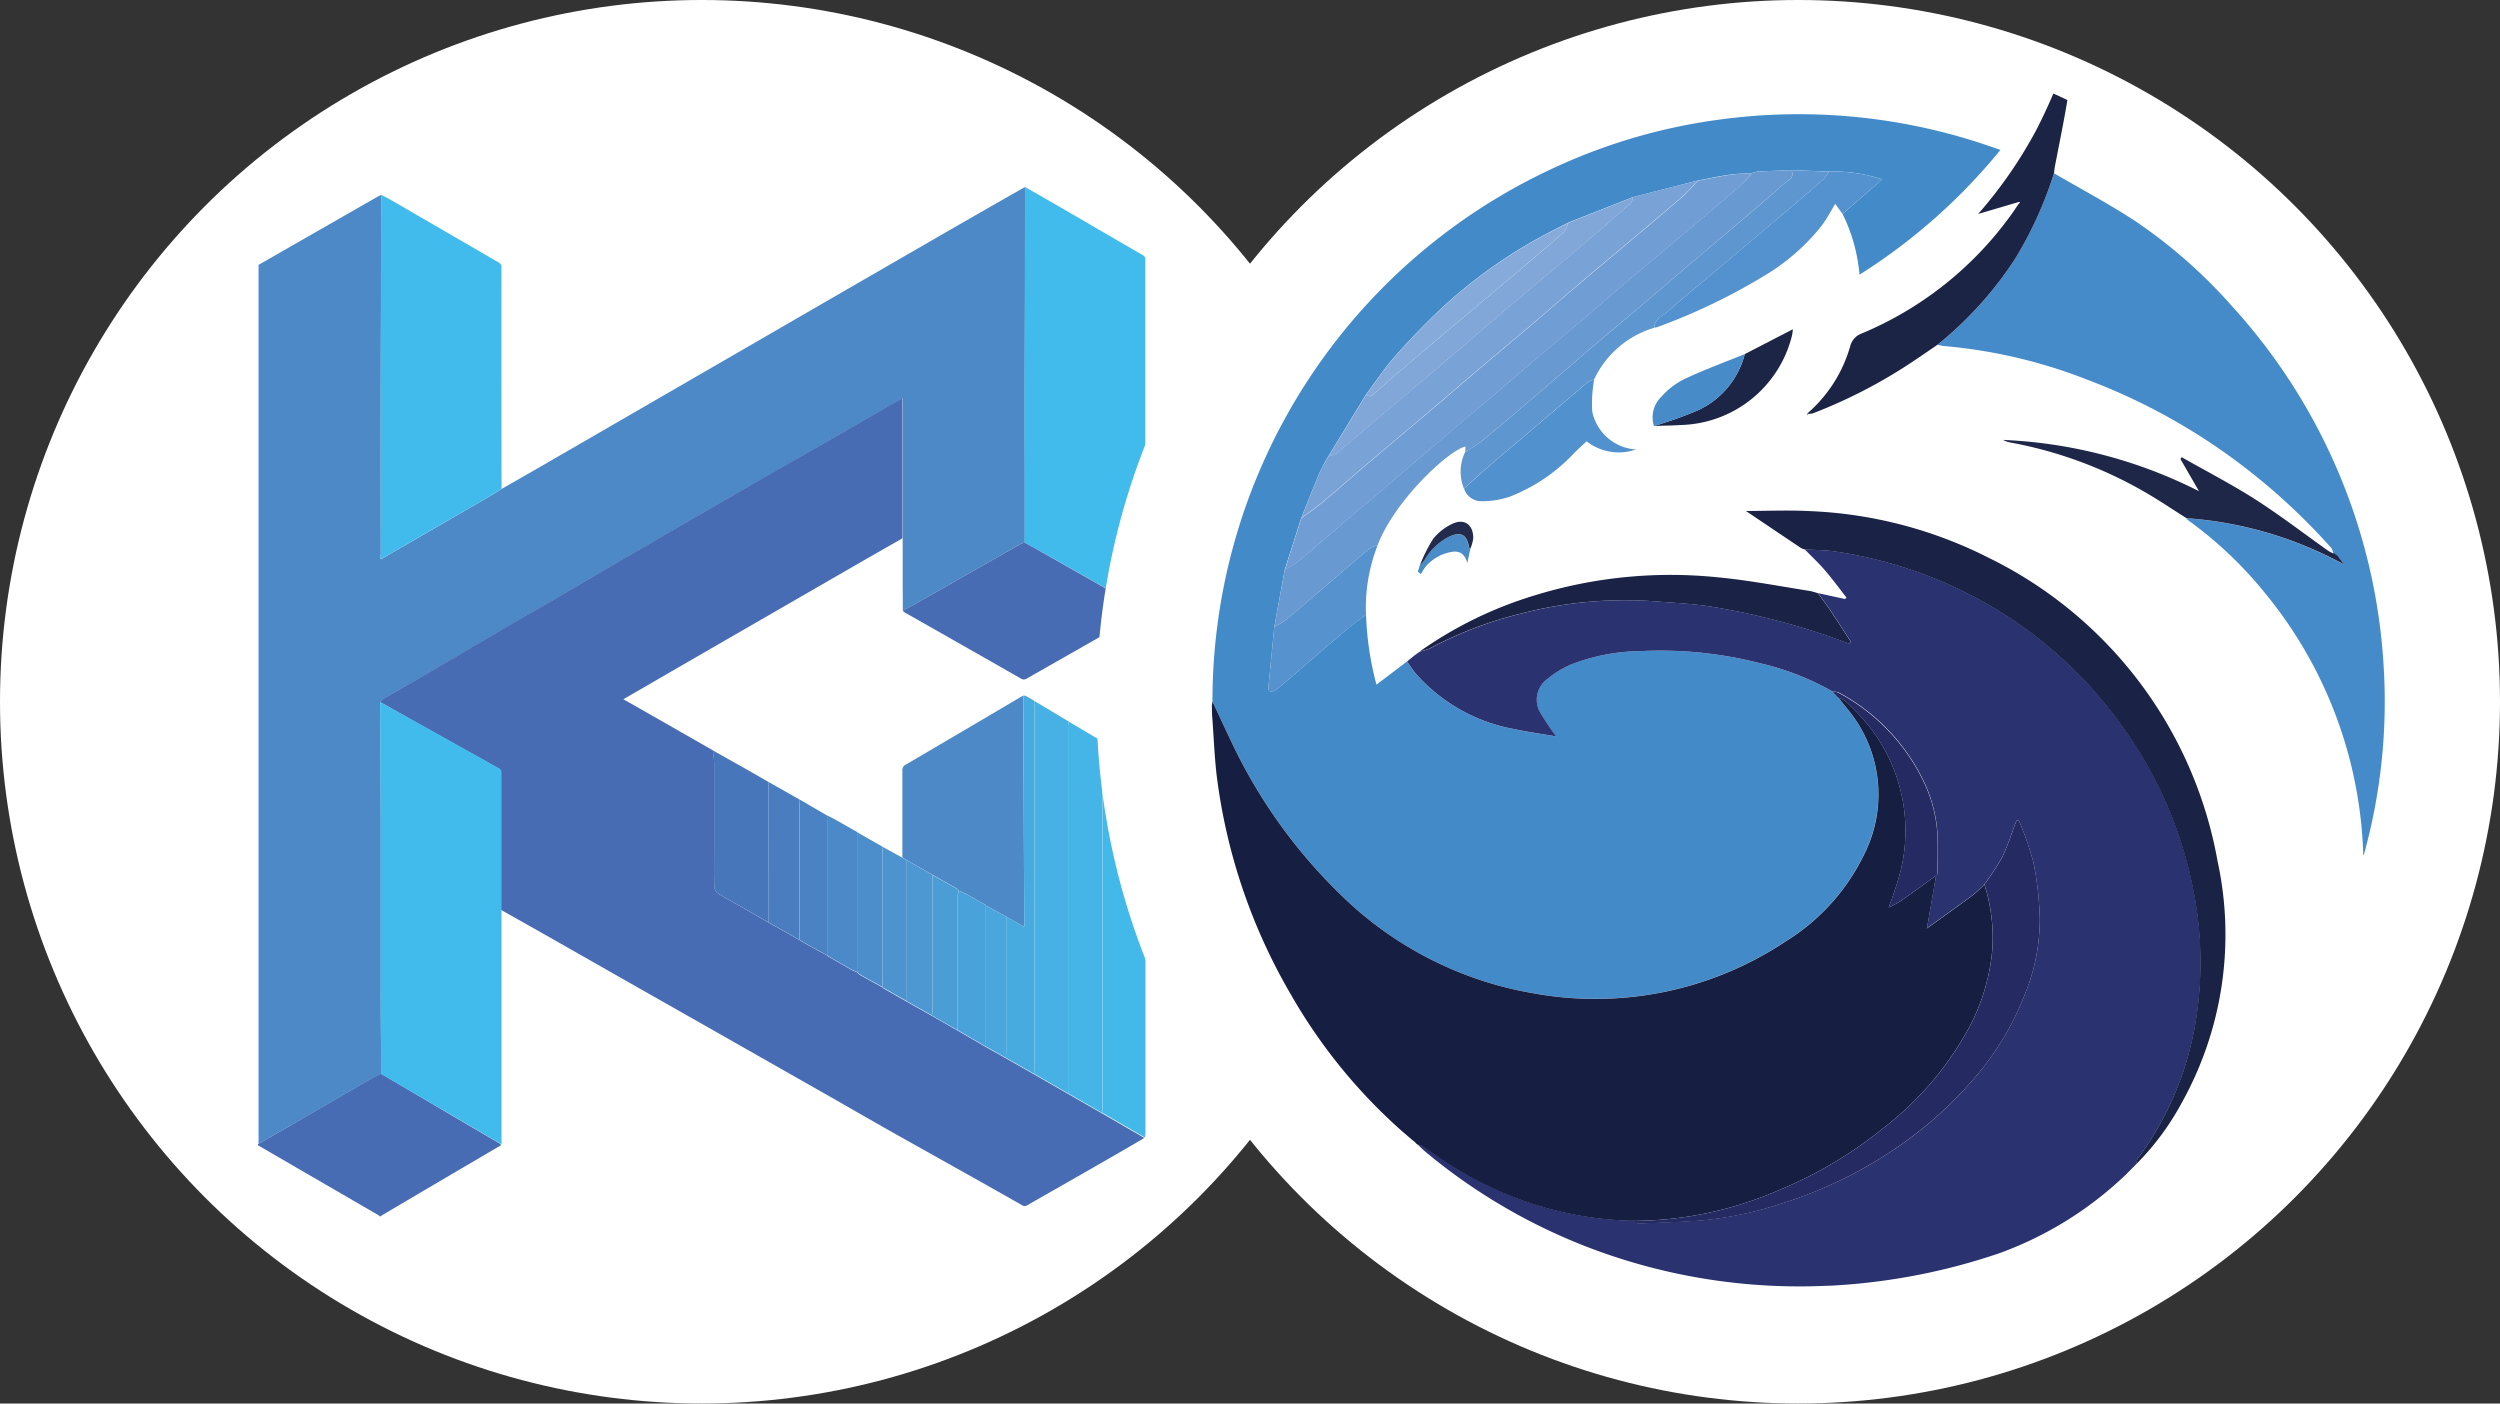 <svg xmlns="http://www.w3.org/2000/svg" xmlns:xlink="http://www.w3.org/1999/xlink" width="114" height="64" viewBox="0 0 114 64">
  <rect x="0" y="0" width="114" height="64" fill="#333333" stroke="none"/>
  <defs>
    <style>
      .cls-1 {
        fill: #fff;
      }

      .cls-2 {
        fill: #486cb4;
      }

      .cls-3 {
        fill: #cdd8ef;
      }

      .cls-4 {
        fill: #4e89c7;
      }

      .cls-5 {
        fill: #41bbec;
      }

      .cls-6 {
        fill: #43b9ea;
      }

      .cls-7 {
        fill: #45b5e8;
      }

      .cls-8 {
        fill: #47b0e4;
      }

      .cls-9 {
        fill: #4876ba;
      }

      .cls-10 {
        fill: #47abe0;
      }

      .cls-11 {
        fill: #4a7dc0;
      }

      .cls-12 {
        fill: #4c89c8;
      }

      .cls-13 {
        fill: #4a82c3;
      }

      .cls-14 {
        fill: #4c8ecc;
      }

      .cls-15 {
        fill: #4d93cf;
      }

      .cls-16 {
        fill: #7bc8f0;
      }

      .cls-17 {
        fill: #ccd8ee;
      }

      .cls-18 {
        fill: #4aa2da;
      }

      .cls-19 {
        fill: #4d98d3;
      }

      .cls-20 {
        fill: #4b9dd6;
      }

      .cls-21 {
        fill: #49a7dd;
      }

      .cls-22 {
        clip-path: url(#clip-path);
      }

      .cls-23 {
        clip-path: url(#clip-path-2);
      }

      .cls-24 {
        fill: #438ac9;
      }

      .cls-25 {
        fill: #2a3270;
      }

      .cls-26 {
        fill: #161f42;
      }

      .cls-27 {
        fill: #458bca;
      }

      .cls-28 {
        fill: #1a2245;
      }

      .cls-29 {
        fill: #689ad1;
      }

      .cls-30 {
        fill: #1b2445;
      }

      .cls-31 {
        fill: #5e96d0;
      }

      .cls-32 {
        fill: #5392ce;
      }

      .cls-33 {
        fill: #1f2748;
      }

      .cls-34 {
        fill: #5191cd;
      }

      .cls-35 {
        fill: #5592ce;
      }

      .cls-36 {
        fill: #1d2547;
      }

      .cls-37 {
        fill: #478bc9;
      }

      .cls-38 {
        fill: #498cc7;
      }

      .cls-39 {
        fill: #222b4c;
      }

      .cls-40 {
        fill: #709ed4;
      }

      .cls-41 {
        fill: #79a3d6;
      }

      .cls-42 {
        fill: #81a7d8;
      }

      .cls-43 {
        fill: #252a62;
      }

      .cls-44 {
        fill: #86abda;
      }

      .cls-45 {
        fill: #252a63;
      }
    </style>
    <clipPath id="clip-path">
      <circle id="Ellipse_2063" data-name="Ellipse 2063" class="cls-1" cx="32" cy="32" r="32" transform="translate(-24865 -22993)"/>
    </clipPath>
    <clipPath id="clip-path-2">
      <circle id="Ellipse_2053" data-name="Ellipse 2053" class="cls-1" cx="28.444" cy="28.444" r="28.444" transform="translate(-22067.555 -20359.111)"/>
    </clipPath>
  </defs>
  <g id="Group_953" data-name="Group 953" transform="translate(21471 23193)">
    <g id="Group_889" data-name="Group 889">
      <g id="Group_888" data-name="Group 888">
        <g id="Group_879" data-name="Group 879" transform="translate(1154 1720)">
          <circle id="Ellipse_1805" data-name="Ellipse 1805" class="cls-1" cx="32" cy="32" r="32" transform="translate(-22625 -24913)"/>
          <g id="KOM" transform="translate(-22613.188 -24904.48)">
            <path id="Path_17616" data-name="Path 17616" class="cls-2" d="M-596.212,392.015l-2.215,1.3q-1.586.933-3.172,1.871a.975.975,0,0,0-.1.072h-.028a.348.348,0,0,0-.048-.045l-5.516-3.2v-.056l.033-.027a.436.436,0,0,0,.077-.029l1.938-1.121,3.208-1.865a3.737,3.737,0,0,1,.36-.169.351.351,0,0,0,.033.024l3.2,1.885,2.215,1.3Z" transform="translate(607.24 -348.309)"/>
            <path id="Path_17617" data-name="Path 17617" class="cls-3" d="M-607.247,112.375l-.033.027V72.3h.027v39.867C-607.247,112.237-607.247,112.305-607.247,112.375Z" transform="translate(607.231 -68.75)"/>
            <path id="Path_17618" data-name="Path 17618" class="cls-4" d="M-607,85.546V45.475l2.235-1.282,3.182-1.822a1.808,1.808,0,0,1,.178-.083q-.014,3.786-.025,7.577-.008,4.362,0,8.723c0,.1-.012.2-.017.309a.409.409,0,0,0,.069-.023l2.017-1.166,2.8-1.622c.217-.126.428-.26.641-.391l1.756-1.007,9.78-5.657q4.176-2.417,8.355-4.829,1.923-1.109,3.853-2.208c.043-.024.091-.043.136-.065q-.012,3.683-.024,7.364-.007,2.839,0,5.675v3.173a.879.879,0,0,0-.156.052c-.248.135-.5.275-.741.415l-2.18,1.239-1.73.986c-.251.141-.5.276-.757.414q0-.629-.006-1.258V57.978l.007-.027V51.572a.406.406,0,0,0-.072.024l-1.742,1-2.318,1.337c-.861.494-1.728.984-2.589,1.479q-1.692.972-3.381,1.951-1.737,1.007-3.469,2.017-1.4.816-2.8,1.638-1.119.654-2.241,1.3c-.746.436-1.49.875-2.236,1.31-.933.543-1.865,1.082-2.8,1.632a1.283,1.283,0,0,0-.181.16c.008,1.736.021,3.473.024,5.21v8.16c0,1.191.014,2.383.021,3.574-.117.056-.246.1-.36.169q-1.608.933-3.208,1.865-.975.555-1.942,1.117A.438.438,0,0,1-607,85.546Z" transform="translate(606.984 -41.92)"/>
            <path id="Path_17619" data-name="Path 17619" class="cls-2" d="M-559.51,138.422a1.281,1.281,0,0,1,.176-.162c.933-.544,1.865-1.083,2.8-1.632.746-.435,1.49-.874,2.236-1.31s1.495-.867,2.241-1.3q1.4-.816,2.8-1.638,1.733-1.011,3.469-2.017,1.688-.977,3.381-1.951c.862-.5,1.728-.985,2.589-1.479q1.166-.667,2.318-1.337l1.742-1a.409.409,0,0,1,.072-.024v6.378l-.035.019-1.707.976-7.586,4.377-3.283,1.9-.117.071,1.594.907,2.448,1.4a.39.39,0,0,1,.044.031c.019.213.052.428.054.642v4.021c0,.5-.009,1.006.006,1.507a.45.45,0,0,0,.142.324c.321.211.663.389,1,.583l1.315.754,1.426.81c.168.1.335.2.5.291.251.139.5.273.753.409a.679.679,0,0,0,.088.068q.507.292,1.016.583a2.8,2.8,0,0,0,.265.117.7.7,0,0,0,.1.1c.1.063.206.117.311.178.254.141.508.28.762.418.012.014.021.033.036.041l1.049.6,1.146.647,1.174.671,1.282.746.9.507,1.282.731,1.566.9,1.595.916,1.9,1.1c-.307.181-.613.363-.921.54q-.963.556-1.929,1.109L-530,161.365a.2.2,0,0,1-.233,0q-1.5-.853-3.015-1.7c-1.01-.568-2.023-1.131-3.031-1.7-.92-.52-1.833-1.049-2.75-1.571l-5.493-3.122-3.264-1.852-3.514-2q-1.348-.765-2.7-1.524v-6.248a.193.193,0,0,0-.108-.2c-.521-.287-1.038-.583-1.556-.87l-2.019-1.128Z" transform="translate(565.03 -114.926)"/>
            <path id="Path_17620" data-name="Path 17620" class="cls-5" d="M-559.51,243.39l1.851,1.026q1.011.563,2.019,1.128c.519.289,1.035.583,1.556.87a.192.192,0,0,1,.112.195v16.934H-554l-2.215-1.3-3.215-1.873a.327.327,0,0,1-.033-.024c-.007-1.191-.02-2.383-.021-3.574v-8.16Q-559.494,245.991-559.51,243.39Z" transform="translate(565.03 -219.895)"/>
            <path id="Path_17621" data-name="Path 17621" class="cls-5" d="M-307.41,58.142V49.294q.008-3.68.024-7.364c.372.212.744.423,1.115.638,1.416.816,2.832,1.648,4.25,2.467a.214.214,0,0,1,.117.223q0,6.346,0,12.692v3.264a.193.193,0,0,1-.02.023c-.262-.148-.526-.295-.788-.444l-3.416-1.942C-306.559,58.614-306.986,58.375-307.41,58.142Z" transform="translate(342.319 -41.92)"/>
            <path id="Path_17622" data-name="Path 17622" class="cls-5" d="M-553.865,58.389c-.213.131-.424.265-.641.391q-1.4.816-2.8,1.622l-2.017,1.166a.4.4,0,0,1-.069.023c.006-.117.018-.211.018-.309V52.557q0-3.786.024-7.577c.147.077.3.149.44.233l4.914,2.851a.233.233,0,0,1,.127.233Q-553.873,53.344-553.865,58.389Z" transform="translate(564.924 -44.614)"/>
            <path id="Path_17623" data-name="Path 17623" class="cls-4" d="M-355.231,248.229v-3.941a.269.269,0,0,1,.155-.273q2.614-1.532,5.224-3.074c.043-.026.09-.048.135-.071.014,3.5.028,7,.043,10.544l-.824-.466c-.033-.019-.064-.038-.1-.056l-.827-.451c-.012-.014-.02-.033-.035-.041-.293-.167-.583-.335-.881-.5a3.1,3.1,0,0,0-.312-.133c-.021-.028-.036-.068-.064-.083-.379-.217-.759-.429-1.14-.642l-1.174-.671-.2-.117Z" transform="translate(384.567 -217.668)"/>
            <path id="Path_17624" data-name="Path 17624" class="cls-2" d="M-349.558,181c.424.233.851.473,1.275.713l3.416,1.942c.262.149.526.3.788.444a.058.058,0,0,0,.022.012c-.34.2-.68.4-1.022.595l-4.376,2.492a.24.24,0,0,1-.275,0q-2.636-1.505-5.273-3a1.248,1.248,0,0,1-.117-.089c.253-.138.506-.273.757-.414q.867-.492,1.73-.986l2.18-1.239c.246-.14.493-.28.741-.415A.878.878,0,0,1-349.558,181Z" transform="translate(384.467 -164.778)"/>
            <path id="Path_17625" data-name="Path 17625" class="cls-6" d="M-275.028,276.979l-1.9-1.1c-.009-.1-.027-.192-.027-.289V259.173a1.746,1.746,0,0,1,.028-.233l1.516.891c.135.08.323.135.388.255a1.148,1.148,0,0,1,.025.479v16.24A1.239,1.239,0,0,1-275.028,276.979Z" transform="translate(315.419 -233.632)"/>
            <path id="Path_17626" data-name="Path 17626" class="cls-7" d="M-288.814,251.908a1.751,1.751,0,0,0-.028.233v16.421c0,.1.017.192.027.289l-1.595-.916V251.2a1.541,1.541,0,0,1,.03-.217l1.177.7C-289.071,251.751-288.943,251.83-288.814,251.908Z" transform="translate(327.301 -226.6)"/>
            <path id="Path_17627" data-name="Path 17627" class="cls-8" d="M-302.224,243.888a1.545,1.545,0,0,0-.03.217v16.738l-1.566-.9a1.04,1.04,0,0,0,.028-.177V242.95Z" transform="translate(339.147 -219.506)"/>
            <path id="Path_17628" data-name="Path 17628" class="cls-9" d="M-426.771,270.122l-1.32-.754c-.335-.191-.677-.37-1-.583a.45.45,0,0,1-.142-.324c-.015-.5-.006-1-.006-1.507v-4.021c0-.215-.035-.429-.054-.642l1.527.859c.331.187.659.379.989.569Q-426.772,266.919-426.771,270.122Z" transform="translate(449.99 -236.591)"/>
            <path id="Path_17629" data-name="Path 17629" class="cls-10" d="M-313.52,241.111v16.82a1.042,1.042,0,0,1-.028.177l-1.282-.731a1.71,1.71,0,0,0,.026-.219V250.95l.824.466c-.015-3.54-.029-7.042-.043-10.544a.332.332,0,0,1,.117.012C-313.774,240.957-313.648,241.036-313.52,241.111Z" transform="translate(348.874 -217.67)"/>
            <path id="Path_17630" data-name="Path 17630" class="cls-11" d="M-407.68,280.961v-6.4l1.453.824c-.015.03-.041.059-.041.089,0,.073.014.148.014.221v6.077Z" transform="translate(430.9 -247.431)"/>
            <path id="Path_17631" data-name="Path 17631" class="cls-12" d="M-383.3,294.83a2.832,2.832,0,0,1-.265-.117q-.511-.285-1.017-.583a.672.672,0,0,1-.087-.068V287.69c.139.072.279.14.415.217.319.179.637.363.955.544v3.018Q-383.3,293.153-383.3,294.83Z" transform="translate(410.572 -259.03)"/>
            <path id="Path_17632" data-name="Path 17632" class="cls-13" d="M-394.29,282.345v6.373c-.251-.136-.5-.27-.753-.409-.169-.094-.336-.194-.5-.291V281.94c0-.073-.015-.148-.014-.221,0-.029.026-.058.041-.089Z" transform="translate(420.193 -253.677)"/>
            <path id="Path_17633" data-name="Path 17633" class="cls-14" d="M-372.93,300.661V294.29l1.174.669c-.009.117-.026.239-.026.359v5.569c0,.157.016.314.026.466-.254-.139-.508-.277-.762-.418-.1-.057-.21-.117-.311-.178A.7.7,0,0,1-372.93,300.661Z" transform="translate(400.201 -264.861)"/>
            <path id="Path_17634" data-name="Path 17634" class="cls-15" d="M-363.034,306.464c-.009-.157-.026-.314-.026-.466v-5.569c0-.117.016-.24.026-.359l.863.473.03.022.2.117V307.1l-1.049-.6C-363.013,306.5-363.023,306.474-363.034,306.464Z" transform="translate(391.481 -269.967)"/>
            <path id="Path_17635" data-name="Path 17635" class="cls-16" d="M-512.29,416.31h.025l-.021.055Z" transform="translate(523.315 -372.656)"/>
            <path id="Path_17636" data-name="Path 17636" class="cls-17" d="M-355.47,179.369l.035-.019-.007.027Z" transform="translate(384.776 -163.32)"/>
            <path id="Path_17637" data-name="Path 17637" class="cls-16" d="M-260.388,207.415a.058.058,0,0,1-.022-.012l.02-.023C-260.389,207.392-260.389,207.4-260.388,207.415Z" transform="translate(300.798 -188.083)"/>
            <path id="Path_17638" data-name="Path 17638" class="cls-3" d="M-355.41,304.059l-.03-.022a.092.092,0,0,1,.026-.007C-355.413,304.039-355.411,304.05-355.41,304.059Z" transform="translate(384.75 -273.465)"/>
            <path id="Path_17639" data-name="Path 17639" class="cls-18" d="M-333.486,317.23a3.092,3.092,0,0,1,.312.133c.3.162.583.33.881.5.015.008.023.027.035.041v6.427l-1.282-.746v-6.166a.7.7,0,0,1,.054-.185Z" transform="translate(365.403 -285.127)"/>
            <path id="Path_17640" data-name="Path 17640" class="cls-19" d="M-353.48,311.679V305.25l1.174.671v6.213a1.344,1.344,0,0,1-.027.191Z" transform="translate(383.018 -274.543)"/>
            <path id="Path_17641" data-name="Path 17641" class="cls-20" d="M-343.65,317.465a1.334,1.334,0,0,0,.027-.191V311.06c.381.213.761.426,1.14.642.028.015.043.055.064.083a.7.7,0,0,0-.055.185v6.166Z" transform="translate(374.334 -279.676)"/>
            <path id="Path_17642" data-name="Path 17642" class="cls-21" d="M-322.54,329.424V323l.827.451c.033.018.064.037.1.056v6.208a1.729,1.729,0,0,1-.026.219Z" transform="translate(355.685 -290.224)"/>
          </g>
        </g>
      </g>
      <g id="Mask_Group_262" data-name="Mask Group 262" class="cls-22" transform="translate(3444 -200)">
        <g id="Group_856" data-name="Group 856" transform="translate(-2793.889 -2632.111)">
          <circle id="Ellipse_2052" data-name="Ellipse 2052" class="cls-1" cx="32" cy="32" r="32" transform="translate(-22071.111 -20360.889)"/>
          <g id="Mask_Group_242" data-name="Mask Group 242" class="cls-23">
            <g id="QUICK" transform="translate(-22065.848 -20359.111)">
              <path id="Path_19769" data-name="Path 19769" class="cls-24" d="M2.027,96.1A26.776,26.776,0,0,1,17.677,71.739a26.044,26.044,0,0,1,7.583-2.18,26.7,26.7,0,0,1,12.372,1.285l.327.112a26.5,26.5,0,0,1-6.427,5.689,7.773,7.773,0,0,0-.772-2.772L32.574,72.3a7.053,7.053,0,0,0-2.429-.356l-1.72-.068c-.521.022-1.042.043-1.562.068a.983.983,0,0,0-.226.068c-.34.023-.681.024-1.016.072-.489.068-.973.178-1.459.267l-2.958.756-2.956,1.166c-.487.253-.978.492-1.459.763a22.564,22.564,0,0,0-4.413,3.228c-.7.668-1.381,1.371-2.023,2.1-.482.545-.884,1.156-1.32,1.738l-1.72,2.821a8.03,8.03,0,0,0-.4.748c-.29.688-.56,1.38-.839,2.072q-.373,1.17-.748,2.34Q5.087,91.39,4.847,92.7c-.089.923-.184,1.845-.267,2.77-.017.183.1.217.245.154a1.053,1.053,0,0,0,.257-.17c.995-.852,1.984-1.712,2.982-2.56.309-.267.644-.5.968-.742a13.961,13.961,0,0,0,.474,3.188l1.39-1.055c.134.185.258.379.4.55a7.822,7.822,0,0,0,4.489,2.532c.614.138,1.238.219,1.908.333a11.652,11.652,0,0,1-.688-1.032,1.163,1.163,0,0,1,.279-1.576,4.346,4.346,0,0,1,1.1-.673,8.91,8.91,0,0,1,3.111-.606,18.285,18.285,0,0,1,5.476.545,12.332,12.332,0,0,1,3.311,1.286l.276.286c.144.178.294.349.431.533a6.066,6.066,0,0,1,.8,6.508,9.542,9.542,0,0,1-3.628,4.071,15.662,15.662,0,0,1-11.454,2.377,16.444,16.444,0,0,1-8.855-4.526,23.931,23.931,0,0,1-5-7.035C2.572,97.278,2.3,96.689,2.027,96.1Z" transform="translate(-2.002 -65.898)"/>
              <path id="Path_19770" data-name="Path 19770" class="cls-25" d="M30.286,95.644a12.291,12.291,0,0,0-3.311-1.286,18.286,18.286,0,0,0-5.476-.545,8.909,8.909,0,0,0-3.111.606,4.346,4.346,0,0,0-1.1.673,1.163,1.163,0,0,0-.279,1.576A12.186,12.186,0,0,0,17.7,97.7c-.668-.115-1.294-.2-1.908-.333A7.833,7.833,0,0,1,11.3,94.836c-.147-.178-.267-.367-.4-.55l.337-.276.138-.1-.011.009.125-.089h.005a2.361,2.361,0,0,0,.467-.148,17.847,17.847,0,0,1,4.183-1.591,18.781,18.781,0,0,1,6-.556c.826.068,1.662.1,2.484.225A32.208,32.208,0,0,1,30.7,93.333c.121.043.241.089.361.132l.075-.089c-.3-.455-.588-.915-.889-1.366-.193-.286-.4-.561-.6-.842l1.223.267.072-.062c-.328-.418-.642-.848-.988-1.25-.288-.334-.613-.637-.921-.954.473.032.951.03,1.417.1a19.858,19.858,0,0,1,6.8,2.327,19.448,19.448,0,0,1,6.567,6.062,18.839,18.839,0,0,1,2.987,7.257,16.729,16.729,0,0,1,.1,5.554,14.357,14.357,0,0,1-2.667,6.459.829.829,0,0,0-.077.267l-.008.008-.309.315.008-.012-.079.081.011-.012-.077.079.008-.008-.075.075h0l-.068.063a16.453,16.453,0,0,1-5.667,3.485,25.124,25.124,0,0,1-7.911,1.484,26.909,26.909,0,0,1-9.628-1.326,26.336,26.336,0,0,1-8.622-4.783c-.13-.108-.247-.23-.371-.344a.74.74,0,0,1,.212.06c.428.284.84.591,1.276.86a16.089,16.089,0,0,0,8.291,2.564c.1.043.206.126.309.123.933-.035,1.867-.068,2.8-.133a16.54,16.54,0,0,0,3.765-.79A19.7,19.7,0,0,0,33.867,116a17.79,17.79,0,0,0,3.092-2.945,12.811,12.811,0,0,0,2.069-3.491,9.01,9.01,0,0,0,.724-3.556,14.706,14.706,0,0,0-.29-2.569,14.681,14.681,0,0,0-.67-1.916l-.1.021c-.03.068-.062.138-.089.206a14.629,14.629,0,0,1-.557,1.448,12.718,12.718,0,0,1-.819,1.244,5.918,5.918,0,0,1-.523.489c-.688.51-1.393,1.006-2.091,1.511h0c.017-.111.032-.223.052-.333q.178-1.037.361-2.074h0l.068-.068c0-.589.02-1.18,0-1.768a6.469,6.469,0,0,0-.667-2.527A9.013,9.013,0,0,0,30.591,95.7,1.542,1.542,0,0,0,30.286,95.644Z" transform="translate(-2.002 -65.898)"/>
              <path id="Path_19771" data-name="Path 19771" class="cls-26" d="M35.027,104.043q-.178,1.037-.361,2.074c-.02.111-.035.222-.052.333l-.031.025H34.6a.082.082,0,0,0,.011-.023c.7-.5,1.4-1,2.091-1.511a5.532,5.532,0,0,0,.523-.489,7.979,7.979,0,0,1,.361,2.994,9.413,9.413,0,0,1-.951,3.332,14.549,14.549,0,0,1-4,4.771,19.216,19.216,0,0,1-4.847,2.872,16.711,16.711,0,0,1-6.653,1.371,16.076,16.076,0,0,1-8.291-2.564c-.436-.267-.848-.577-1.276-.86a.739.739,0,0,0-.212-.06V116.3c-.025-.024-.05-.048-.074-.073l.011.005-.1-.089v.007l-.508-.436A24.634,24.634,0,0,1,5.6,109.464,26.189,26.189,0,0,1,2.261,99.8c-.142-1.018-.17-2.052-.251-3.076L2,96.292l.025-.19c.276.587.545,1.177.826,1.759a23.931,23.931,0,0,0,5,7.035,16.48,16.48,0,0,0,8.863,4.527,15.662,15.662,0,0,0,11.454-2.377,9.554,9.554,0,0,0,3.628-4.071,6.066,6.066,0,0,0-.8-6.508c-.138-.182-.287-.356-.431-.533a1.2,1.2,0,0,1,.3.138,8.73,8.73,0,0,1,.681.673,7.683,7.683,0,0,1,1.867,7.071,16.672,16.672,0,0,1-.55,1.684,4.835,4.835,0,0,0,.533-.282C33.942,104.835,34.483,104.436,35.027,104.043Z" transform="translate(-2.002 -65.898)"/>
              <path id="Path_19772" data-name="Path 19772" class="cls-27" d="M40.4,72.021c1.22.711,2.469,1.376,3.652,2.144a23.131,23.131,0,0,1,4.452,3.9,26.656,26.656,0,0,1,6.929,16.433,26.025,26.025,0,0,1-.9,8.59c0,.017-.026.029-.029.034a19.685,19.685,0,0,0-4.433-11.9A18.2,18.2,0,0,0,46.5,87.831a.366.366,0,0,1-.064-.079,17.569,17.569,0,0,1,7.188,2.115l-.281-.385-.188-.138-.013.028a.724.724,0,0,0-.089-.257,28.807,28.807,0,0,0-3.44-3.275,27.935,27.935,0,0,0-7.749-4.427A23.35,23.35,0,0,0,35.388,79.9a2.844,2.844,0,0,1-.3-.056,16.721,16.721,0,0,0,3.526-3.9A17.821,17.821,0,0,0,40.4,72.021Z" transform="translate(-2.002 -65.898)"/>
              <path id="Path_19773" data-name="Path 19773" class="cls-28" d="M44.148,117.208a.835.835,0,0,1,.077-.267,14.357,14.357,0,0,0,2.667-6.459,16.729,16.729,0,0,0-.1-5.554,18.839,18.839,0,0,0-2.988-7.265A19.448,19.448,0,0,0,37.24,91.6a19.868,19.868,0,0,0-6.8-2.327c-.466-.073-.944-.068-1.417-.1a.8.8,0,0,1-.158-.063c-.849-.57-1.7-1.141-2.511-1.689.946,0,1.97-.049,2.988.009a19.778,19.778,0,0,1,8.081,2.126A19.143,19.143,0,0,1,47.862,103.4a15.752,15.752,0,0,1-1.64,11.015A12.057,12.057,0,0,1,44.148,117.208Z" transform="translate(-2.002 -65.898)"/>
              <path id="Path_19774" data-name="Path 19774" class="cls-29" d="M26.638,72.013a.983.983,0,0,1,.226-.068c.52-.028,1.041-.048,1.562-.068a.335.335,0,0,1-.153.482,5.516,5.516,0,0,0-.6.51q-1.011.868-2.024,1.733c-.7.6-1.409,1.188-2.112,1.785-.677.575-1.348,1.156-2.027,1.73-.833.707-1.673,1.406-2.5,2.115-.693.59-1.376,1.192-2.07,1.783-.875.747-1.749,1.492-2.636,2.222a6.823,6.823,0,0,1-.748.482c0-.077.008-.156.012-.238-.764.161-3.251,2.477-4.015,4.515a.839.839,0,0,0-.281.082c-.294.23-.58.474-.863.717-1,.857-1.99,1.72-2.995,2.569a4.147,4.147,0,0,1-.568.338q.242-1.308.482-2.614a4.667,4.667,0,0,0,.577-.344c.7-.583,1.387-1.183,2.081-1.778s1.376-1.156,2.06-1.743,1.366-1.17,2.052-1.756c.85-.724,1.7-1.441,2.555-2.164.688-.583,1.366-1.17,2.052-1.756s1.376-1.156,2.064-1.74,1.364-1.175,2.051-1.757c.833-.711,1.673-1.408,2.508-2.113.87-.735,1.743-1.466,2.605-2.21A9.077,9.077,0,0,0,26.638,72.013Z" transform="translate(-2.002 -65.898)"/>
              <path id="Path_19775" data-name="Path 19775" class="cls-30" d="M40.4,72.021a17.579,17.579,0,0,1-1.783,3.918,16.721,16.721,0,0,1-3.526,3.9c-.384.262-.766.526-1.156.786A23.236,23.236,0,0,1,29.4,82.971a.867.867,0,0,1-.267.015h.006A6.357,6.357,0,0,0,31.111,79.9a.832.832,0,0,1,.533-.578,15.987,15.987,0,0,0,6.7-5.266c.164-.214.309-.444.464-.664l.041-.054h-.081l-1.824.539a20.422,20.422,0,0,0,2.634-3.8A23.66,23.66,0,0,0,41.26,65.9c-.06.809-.068,1.626-.19,2.426-.178,1.161-.425,2.311-.643,3.467C40.42,71.867,40.408,71.944,40.4,72.021Z" transform="translate(-2.002 -65.898)"/>
              <path id="Path_19776" data-name="Path 19776" class="cls-31" d="M13.555,84.721a8.017,8.017,0,0,0,.748-.482c.889-.732,1.761-1.478,2.636-2.222.692-.591,1.376-1.193,2.07-1.783.832-.711,1.671-1.409,2.5-2.115.677-.574,1.349-1.156,2.027-1.73.7-.6,1.411-1.188,2.112-1.785q1.016-.863,2.024-1.733a4.945,4.945,0,0,1,.6-.51.332.332,0,0,0,.153-.482l1.72.068a1.9,1.9,0,0,1-.254.349c-.644.563-1.293,1.116-1.945,1.669q-1.524,1.292-3.053,2.578c-.7.588-1.41,1.156-2.084,1.768-.239.217-.622.34-.637.756a4.421,4.421,0,0,0-2.745,2.362,1.008,1.008,0,0,0-.279.116c-.791.665-1.576,1.333-2.363,2.005-.711.6-1.422,1.2-2.127,1.809-.395.34-.776.694-1.164,1.042A2.059,2.059,0,0,1,13.555,84.721Z" transform="translate(-2.002 -65.898)"/>
              <path id="Path_19777" data-name="Path 19777" class="cls-28" d="M29.641,91.172c.2.281.412.556.6.842.3.452.595.91.889,1.366l-.075.089-.361-.132a32.209,32.209,0,0,0-6.084-1.577c-.82-.12-1.655-.156-2.484-.225a18.781,18.781,0,0,0-6,.556,17.846,17.846,0,0,0-4.183,1.591,2.613,2.613,0,0,1-.467.148,18.2,18.2,0,0,1,5.229-2.556,21.054,21.054,0,0,1,8.339-.831c1.407.132,2.8.4,4.2.622a2.724,2.724,0,0,1,.393.108Z" transform="translate(-2.002 -65.898)"/>
              <path id="Path_19778" data-name="Path 19778" class="cls-32" d="M22.172,79.066c.013-.417.4-.54.637-.756.674-.612,1.388-1.18,2.084-1.768l3.053-2.578q.978-.826,1.945-1.669a1.9,1.9,0,0,0,.254-.349,7.059,7.059,0,0,1,2.429.356l-1.819,1.572-.327-.458c-.226.365-.4.706-.632,1.009A9.628,9.628,0,0,1,27.182,76.7a27.629,27.629,0,0,1-4.849,2.328,1.007,1.007,0,0,1-.165.037Z" transform="translate(-2.002 -65.898)"/>
              <path id="Path_19779" data-name="Path 19779" class="cls-33" d="M53.346,89.476l.281.385a17.538,17.538,0,0,0-7.186-2.112c-.653-.412-1.293-.848-1.964-1.23A19.174,19.174,0,0,0,38.422,84.3a1,1,0,0,1-.34-.12,21.772,21.772,0,0,1,8.932,2.339l-.848-1.469.057-.082c1.123.638,2.274,1.232,3.361,1.926,1.142.732,2.222,1.563,3.33,2.348a1.652,1.652,0,0,0,.23.117l.013-.028Z" transform="translate(-2.002 -65.898)"/>
              <path id="Path_19780" data-name="Path 19780" class="cls-34" d="M13.5,86.4c.388-.344.769-.7,1.164-1.042.7-.607,1.418-1.206,2.127-1.809.788-.669,1.572-1.341,2.363-2.005a1.016,1.016,0,0,1,.279-.116,6.11,6.11,0,0,0-.089,1.451,2.17,2.17,0,0,0,1.995,1.736,2.369,2.369,0,0,1-2.253-.374c-.178.172-.372.344-.556.528a8,8,0,0,1-2.947,2,3.917,3.917,0,0,1-1.238.206A.829.829,0,0,1,13.5,86.4Z" transform="translate(-2.002 -65.898)"/>
              <path id="Path_19781" data-name="Path 19781" class="cls-35" d="M4.847,92.7a3.885,3.885,0,0,0,.568-.338c1-.849,2-1.712,2.995-2.569.284-.244.568-.487.863-.717A.8.8,0,0,1,9.554,89a7.69,7.69,0,0,0-.523,3.156c-.324.246-.659.482-.968.742-1,.848-1.988,1.707-2.982,2.56a1.054,1.054,0,0,1-.257.17c-.143.063-.267.029-.245-.154C4.664,94.548,4.757,93.625,4.847,92.7Z" transform="translate(-2.002 -65.898)"/>
              <path id="Path_19782" data-name="Path 19782" class="cls-36" d="M26.3,80.267l2.192-1.132a1.92,1.92,0,0,1-.044.311A5.365,5.365,0,0,1,23.39,83.5c-.412.028-.822.029-1.232.044a18.776,18.776,0,0,0,1.926-.68,3.879,3.879,0,0,0,2.217-2.6Z" transform="translate(-2.002 -65.898)"/>
              <path id="Path_19783" data-name="Path 19783" class="cls-37" d="M26.3,80.267a3.878,3.878,0,0,1-2.214,2.6,19.25,19.25,0,0,1-1.926.68,1.3,1.3,0,0,1,.336-1.333,3.445,3.445,0,0,1,1.01-.788C24.417,80.993,25.366,80.644,26.3,80.267Z" transform="translate(-2.002 -65.898)"/>
              <path id="Path_19784" data-name="Path 19784" class="cls-38" d="M13.788,89.14l-.138.65c-.116-.405-.337-.572-.731-.5a2,2,0,0,0-1.145.636,2.522,2.522,0,0,0-.241.371l-.141-.109.089-.286a2.25,2.25,0,0,0,.212-.242,2.708,2.708,0,0,1,1.124-1.067c.528-.241.813-.084.9.482C13.728,89.094,13.765,89.116,13.788,89.14Z" transform="translate(-2.002 -65.898)"/>
              <path id="Path_19785" data-name="Path 19785" class="cls-39" d="M13.788,89.14c-.022-.024-.06-.045-.063-.068-.089-.569-.373-.726-.9-.482A2.69,2.69,0,0,0,11.7,89.656a2.249,2.249,0,0,1-.215.245,6.985,6.985,0,0,1,.6-1.2,2.423,2.423,0,0,1,.892-.7c.55-.255.958.06.941.681a1.891,1.891,0,0,1-.132.459Z" transform="translate(-2.002 -65.898)"/>
              <path id="Path_19786" data-name="Path 19786" class="cls-25" d="M10.69,115.72l.508.436Z" transform="translate(-2.002 -65.898)"/>
              <path id="Path_19787" data-name="Path 19787" class="cls-28" d="M43.829,117.531q.154-.158.309-.315Z" transform="translate(-2.002 -65.898)"/>
              <path id="Path_19788" data-name="Path 19788" class="cls-24" d="M2,96.292l.012.435Z" transform="translate(-2.002 -65.898)"/>
              <path id="Path_19789" data-name="Path 19789" class="cls-28" d="M11.479,93.827l-.126.093Z" transform="translate(-2.002 -65.898)"/>
              <path id="Path_19790" data-name="Path 19790" class="cls-28" d="M11.365,93.908l-.138.1Z" transform="translate(-2.002 -65.898)"/>
              <path id="Path_19791" data-name="Path 19791" class="cls-28" d="M43.56,117.8l.068-.063Z" transform="translate(-2.002 -65.898)"/>
              <path id="Path_19792" data-name="Path 19792" class="cls-30" d="M29.133,82.986l.061.056-.027.017c-.008-.024-.017-.048-.028-.073Z" transform="translate(-2.002 -65.898)"/>
              <path id="Path_19793" data-name="Path 19793" class="cls-25" d="M11.195,116.148l.1.089Z" transform="translate(-2.002 -65.898)"/>
              <path id="Path_19794" data-name="Path 19794" class="cls-25" d="M11.284,116.231c.024.025.049.049.074.073C11.333,116.282,11.309,116.256,11.284,116.231Z" transform="translate(-2.002 -65.898)"/>
              <path id="Path_19795" data-name="Path 19795" class="cls-28" d="M43.761,117.6l.079-.081Z" transform="translate(-2.002 -65.898)"/>
              <path id="Path_19796" data-name="Path 19796" class="cls-28" d="M43.692,117.667l.077-.079Z" transform="translate(-2.002 -65.898)"/>
              <path id="Path_19797" data-name="Path 19797" class="cls-28" d="M43.623,117.732l.075-.075Z" transform="translate(-2.002 -65.898)"/>
              <path id="Path_19798" data-name="Path 19798" class="cls-40" d="M26.638,72.013c-.233.241-.451.5-.7.719-.862.745-1.735,1.476-2.605,2.21-.836.7-1.675,1.405-2.508,2.113-.688.582-1.364,1.174-2.051,1.757s-1.376,1.156-2.064,1.74-1.366,1.17-2.052,1.756c-.851.724-1.7,1.441-2.555,2.164-.688.583-1.366,1.17-2.052,1.756s-1.376,1.16-2.06,1.743-1.38,1.191-2.081,1.778a4.137,4.137,0,0,1-.577.344l.749-2.34c.324-.242.662-.47.972-.73.7-.585,1.376-1.189,2.073-1.778,1-.847,2-1.689,3-2.532.677-.574,1.346-1.156,2.023-1.732.842-.711,1.689-1.422,2.531-2.133.694-.589,1.376-1.192,2.072-1.778.833-.711,1.673-1.405,2.508-2.109.739-.622,1.48-1.244,2.209-1.881.252-.219.466-.482.7-.721.485-.089.97-.194,1.459-.267C25.956,72.04,26.3,72.04,26.638,72.013Z" transform="translate(-2.002 -65.898)"/>
              <path id="Path_19799" data-name="Path 19799" class="cls-41" d="M24.164,72.35c-.231.242-.444.5-.7.721-.729.636-1.469,1.257-2.209,1.881-.835.7-1.675,1.4-2.508,2.109-.694.589-1.376,1.191-2.072,1.778-.841.711-1.689,1.422-2.531,2.133-.677.574-1.346,1.156-2.023,1.732-1,.846-2,1.689-3,2.532-.694.589-1.376,1.195-2.073,1.778-.31.26-.647.488-.972.73.276-.688.55-1.386.838-2.072.109-.259.267-.5.4-.748a1.41,1.41,0,0,0,.393-.151c.667-.55,1.32-1.12,1.981-1.679.835-.707,1.674-1.406,2.508-2.115s1.659-1.422,2.489-2.133q1.3-1.108,2.608-2.206c.7-.595,1.414-1.184,2.116-1.783q.858-.732,1.7-1.488c.061-.055.068-.178.1-.267Z" transform="translate(-2.002 -65.898)"/>
              <path id="Path_19800" data-name="Path 19800" class="cls-42" d="M21.207,73.11c-.031.089-.036.206-.1.267q-.84.756-1.7,1.488c-.7.6-1.411,1.189-2.116,1.783q-1.308,1.1-2.608,2.206c-.833.711-1.658,1.427-2.489,2.133S10.527,82.4,9.692,83.1c-.66.559-1.314,1.127-1.981,1.679a1.35,1.35,0,0,1-.393.151l1.72-2.821c.178.168.281.023.4-.081.826-.711,1.652-1.428,2.489-2.133,1.128-.955,2.264-1.9,3.393-2.853.912-.77,1.823-1.542,2.722-2.328a1.313,1.313,0,0,0,.213-.431Z" transform="translate(-2.002 -65.898)"/>
              <path id="Path_19801" data-name="Path 19801" class="cls-43" d="M35.027,104.043c-.544.394-1.085.792-1.635,1.177a4.83,4.83,0,0,1-.533.282,16.67,16.67,0,0,0,.55-1.684,7.684,7.684,0,0,0-1.867-7.071,8.732,8.732,0,0,0-.681-.673,1.091,1.091,0,0,0-.3-.138l-.276-.286a.989.989,0,0,1,.3.068A9.02,9.02,0,0,1,34.42,99.69a6.469,6.469,0,0,1,.667,2.527c.02.588,0,1.178,0,1.768l-.068.068Z" transform="translate(-2.002 -65.898)"/>
              <path id="Path_19802" data-name="Path 19802" class="cls-44" d="M18.252,74.284a1.3,1.3,0,0,1-.213.431c-.9.786-1.811,1.557-2.722,2.328-1.129.954-2.265,1.9-3.393,2.853-.833.706-1.658,1.422-2.489,2.133-.121.1-.228.248-.4.081.437-.582.841-1.193,1.32-1.738.642-.728,1.319-1.43,2.023-2.1a22.627,22.627,0,0,1,4.413-3.228C17.27,74.774,17.765,74.537,18.252,74.284Z" transform="translate(-2.002 -65.898)"/>
              <path id="Path_19803" data-name="Path 19803" class="cls-45" d="M21.137,119.791a16.7,16.7,0,0,0,6.653-1.371,19.216,19.216,0,0,0,4.847-2.872,14.549,14.549,0,0,0,4-4.771,9.413,9.413,0,0,0,.951-3.334,7.979,7.979,0,0,0-.361-2.994,12.81,12.81,0,0,0,.819-1.244,14.629,14.629,0,0,0,.559-1.454c.027-.068.06-.138.089-.206l.1-.021a14.285,14.285,0,0,1,.67,1.916,14.705,14.705,0,0,1,.29,2.569,9.046,9.046,0,0,1-.724,3.556,12.812,12.812,0,0,1-2.069,3.491,17.789,17.789,0,0,1-3.1,2.946,19.7,19.7,0,0,1-5.856,2.993,16.552,16.552,0,0,1-3.765.79c-.932.068-1.867.1-2.8.133C21.345,119.919,21.244,119.836,21.137,119.791Z" transform="translate(-2.002 -65.898)"/>
              <path id="Path_19804" data-name="Path 19804" class="cls-26" d="M35.022,104.045l.068-.068Z" transform="translate(-2.002 -65.898)"/>
              <path id="Path_19805" data-name="Path 19805" class="cls-25" d="M34.609,106.447a.082.082,0,0,1-.011.023.031.031,0,0,0-.017,0l.031-.025Z" transform="translate(-2.002 -65.898)"/>
              <path id="Path_19806" data-name="Path 19806" class="cls-1" d="M53.346,89.476l-.188-.138Z" transform="translate(-2.002 -65.898)"/>
              <path id="Path_19807" data-name="Path 19807" class="cls-1" d="M38.772,73.338h.081l-.041.054a.206.206,0,0,1-.04-.054Z" transform="translate(-2.002 -65.898)"/>
            </g>
          </g>
        </g>
      </g>
    </g>
  </g>
</svg>

